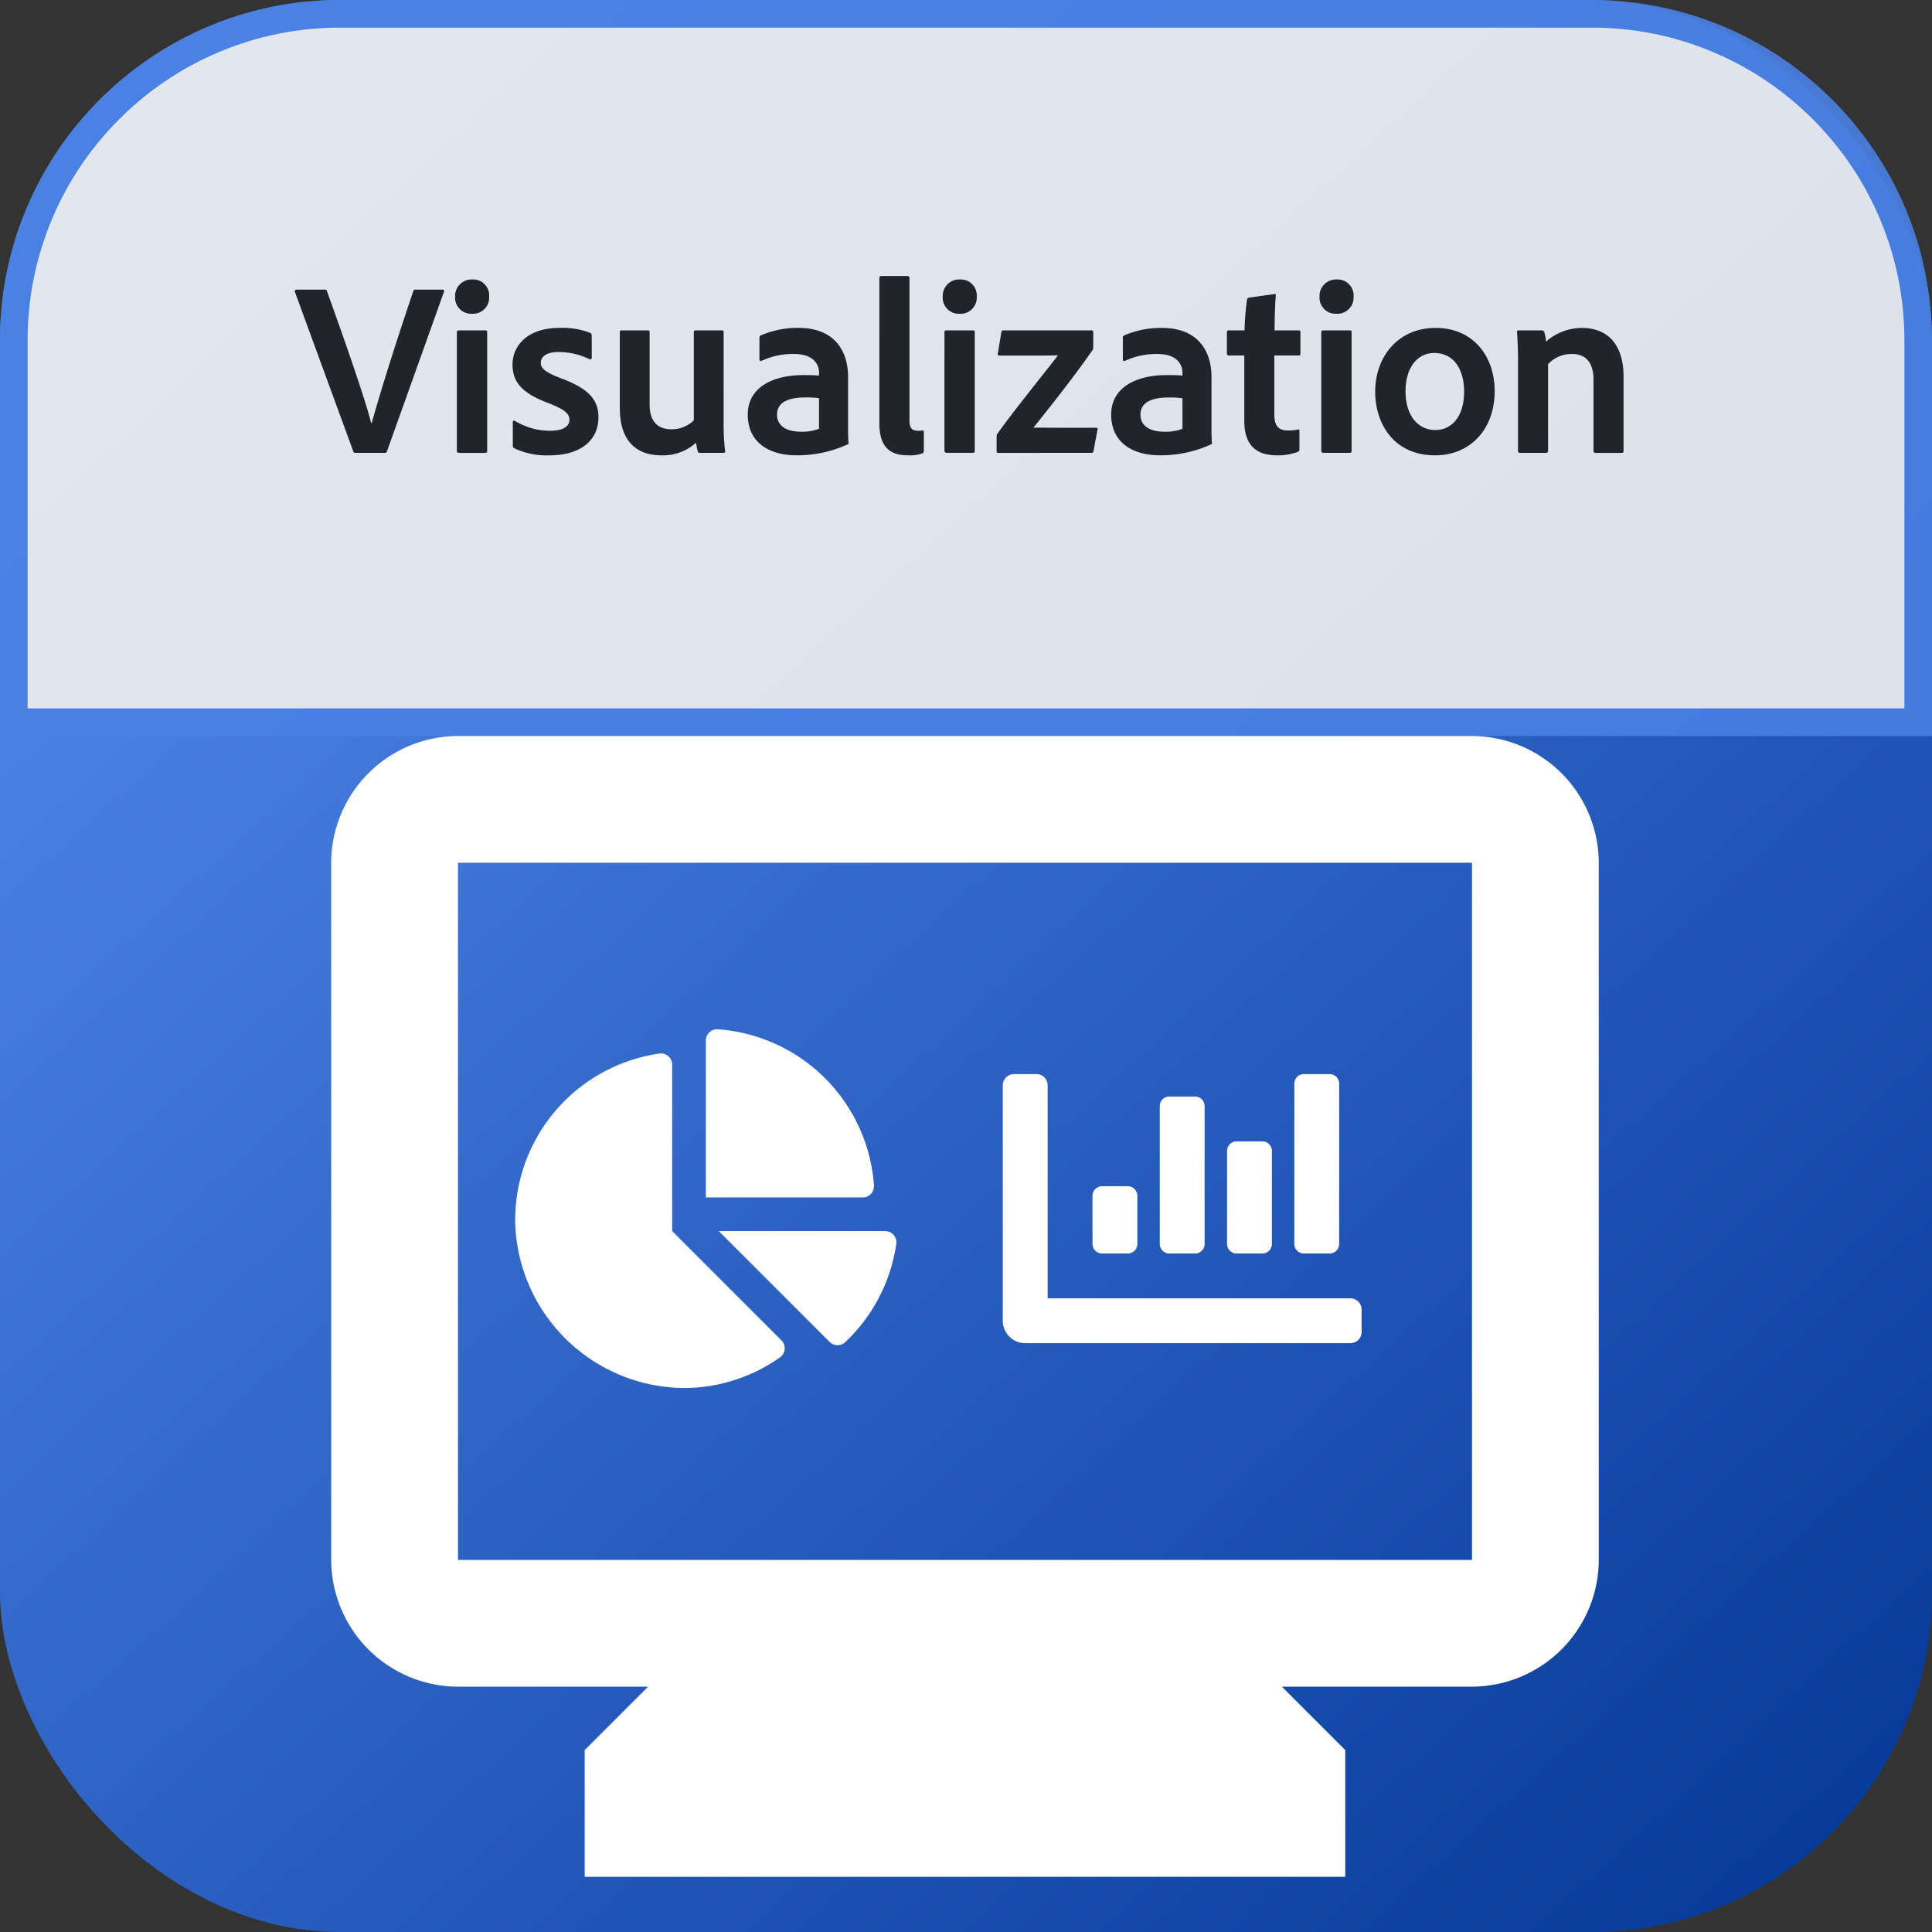 <svg xmlns="http://www.w3.org/2000/svg" xmlns:xlink="http://www.w3.org/1999/xlink" width="210" height="210" viewBox="0 0 210 210">
  <rect x="0" y="0" width="210" height="210" fill="#333333" stroke="none"/>
  <defs>
    <linearGradient id="linear-gradient" x1="0.102" y1="0.02" x2="0.946" y2="0.948" gradientUnits="objectBoundingBox">
      <stop offset="0" stop-color="#588ef0"/>
      <stop offset="1" stop-color="#063b9a"/>
    </linearGradient>
  </defs>
  <g id="Group_600" data-name="Group 600" transform="translate(620 -628)">
    <rect id="Rectangle_4" data-name="Rectangle 4" width="210" height="210" rx="37" transform="translate(-620 628)" fill="url(#linear-gradient)"/>
    <g id="Path_12" data-name="Path 12" transform="translate(-620 628)" fill="#efefef" opacity="0.903">
      <path d="M 208.5 78.5 L 1.5 78.5 L 1.5 37 C 1.5 32.207 2.438 27.558 4.289 23.182 C 6.077 18.955 8.637 15.158 11.898 11.898 C 15.158 8.637 18.955 6.077 23.182 4.289 C 27.558 2.438 32.207 1.5 37 1.5 L 173 1.5 C 177.793 1.5 182.442 2.438 186.818 4.289 C 191.045 6.077 194.842 8.637 198.102 11.898 C 201.363 15.158 203.923 18.955 205.711 23.182 C 207.562 27.558 208.5 32.207 208.5 37 L 208.5 78.5 Z" stroke="none"/>
      <path d="M 37 3 C 32.409 3 27.956 3.899 23.767 5.671 C 19.718 7.383 16.082 9.835 12.958 12.958 C 9.835 16.082 7.383 19.718 5.671 23.767 C 3.899 27.956 3 32.409 3 37 L 3 77 L 207 77 L 207 37 C 207 32.409 206.101 27.956 204.329 23.767 C 202.617 19.718 200.165 16.082 197.042 12.958 C 193.918 9.835 190.282 7.383 186.233 5.671 C 182.044 3.899 177.591 3 173 3 L 37 3 M 37 0 L 173 0 C 193.435 0 210 16.565 210 37 L 210 80 L 0 80 L 0 37 C 0 16.565 16.565 0 37 0 Z" stroke="none" fill="#4a80e2"/>
    </g>
    <path id="Path_10" data-name="Path 10" d="M8.343-3.24c-.486-2-2.241-7.236-4.806-14.337a.189.189,0,0,0-.216-.162H.216c-.162,0-.216.108-.162.243L6.4-.162A.239.239,0,0,0,6.669,0H9.8a.235.235,0,0,0,.27-.189L16.254-17.5c.054-.162-.027-.243-.162-.243H13.149c-.135,0-.189.054-.243.216C10.341-9.936,8.991-5.346,8.4-3.24Zm9.315,3c0,.162.081.243.27.243h2.781c.189,0,.243-.054.243-.216V-13.122c0-.162-.054-.189-.216-.189H17.874c-.135,0-.216.054-.216.189ZM19.305-15.12a1.757,1.757,0,0,0,1.863-1.863,1.736,1.736,0,0,0-1.836-1.863,1.786,1.786,0,0,0-1.863,1.863A1.75,1.75,0,0,0,19.305-15.12Zm12.771,4.941c.162.054.243-.027.243-.162v-2.376a.329.329,0,0,0-.162-.324,8.323,8.323,0,0,0-3.4-.54c-3.375,0-5.049,1.917-5.049,3.969,0,1.944,1.053,3.159,4,4.239,1.674.675,2.187,1.107,2.187,1.782,0,.7-.675,1.188-2.079,1.188a7.349,7.349,0,0,1-3.861-1.08.14.14,0,0,0-.216.135V-.783c0,.162.054.216.189.3A8.305,8.305,0,0,0,27.729.27c3.321,0,5.319-1.593,5.319-4.131,0-1.917-1.053-3.132-4.131-4.266C27.189-8.8,26.784-9.207,26.784-9.8c0-.567.486-1.161,1.917-1.161A7.679,7.679,0,0,1,32.076-10.179Zm14.58-2.943c0-.135-.027-.189-.189-.189H43.632c-.162,0-.216.054-.216.189v9.585a3.424,3.424,0,0,1-2.457.972c-1.62,0-2.349-1.026-2.349-2.7v-7.857c0-.135-.027-.189-.189-.189H35.586c-.162,0-.216.027-.216.189v8.235c0,3.78,1.971,5.157,4.536,5.157a5.336,5.336,0,0,0,3.753-1.377,5.856,5.856,0,0,0,.189.945c.027.108.081.162.27.162H46.6c.162,0,.243-.054.216-.189a23.97,23.97,0,0,1-.162-2.781Zm10.368,10.5a4.936,4.936,0,0,1-1.917.324c-1.944,0-2.646-.864-2.646-1.863,0-1.161.945-1.863,3.078-1.863a11.108,11.108,0,0,1,1.485.081Zm3.159-5.616c0-3-1.62-5.346-5.373-5.346a10.031,10.031,0,0,0-4.1.81.257.257,0,0,0-.162.27v2.349a.158.158,0,0,0,.216.162,8.032,8.032,0,0,1,3.537-.756c2.376,0,2.727,1.4,2.727,2.025V-8.4c-.243-.027-.864-.054-1.674-.054-3.51,0-6.075,1.431-6.075,4.293,0,3.051,2.349,4.428,5.292,4.428A13.132,13.132,0,0,0,60.183-.945c.054-.027.054-.054.054-.108-.054-.567-.054-1.107-.054-1.7Zm3.4,5.022c0,2.835,1.4,3.483,3.132,3.483A3.937,3.937,0,0,0,68.256.054c.135-.081.162-.108.162-.3V-2.268c0-.135-.027-.189-.108-.162A3.443,3.443,0,0,1,67.8-2.4c-.648,0-.945-.27-.945-1.107v-15.5c0-.135-.081-.216-.243-.216H63.828c-.162,0-.243.081-.243.216Zm7.074,2.97c0,.162.081.243.27.243H73.71c.189,0,.243-.054.243-.216V-13.122c0-.162-.054-.189-.216-.189H70.875c-.135,0-.216.054-.216.189ZM72.306-15.12a1.757,1.757,0,0,0,1.863-1.863,1.736,1.736,0,0,0-1.836-1.863,1.786,1.786,0,0,0-1.863,1.863A1.75,1.75,0,0,0,72.306-15.12ZM86.643,0a.206.206,0,0,0,.216-.189l.432-2.322c.054-.189-.027-.216-.162-.216h-3.7c-1.35,0-2.376-.027-3.105,0,.7-.891,4.185-5.184,6.372-8.37a.505.505,0,0,0,.135-.378v-1.674c-.027-.135-.054-.162-.189-.162H77.085c-.162,0-.216.054-.243.189l-.378,2.3c-.054.162,0,.243.189.243h3.78c1.161,0,2.052,0,2.565-.027-.81,1.107-4.86,6.075-6.588,8.532a.456.456,0,0,0-.081.27v1.62c0,.135.027.189.162.189Zm9.882-2.619a4.936,4.936,0,0,1-1.917.324c-1.944,0-2.646-.864-2.646-1.863,0-1.161.945-1.863,3.078-1.863a11.108,11.108,0,0,1,1.485.081Zm3.159-5.616c0-3-1.62-5.346-5.373-5.346a10.031,10.031,0,0,0-4.1.81.257.257,0,0,0-.162.27v2.349a.158.158,0,0,0,.216.162,8.032,8.032,0,0,1,3.537-.756c2.376,0,2.727,1.4,2.727,2.025V-8.4c-.243-.027-.864-.054-1.674-.054-3.51,0-6.075,1.431-6.075,4.293,0,3.051,2.349,4.428,5.292,4.428A13.132,13.132,0,0,0,99.684-.945c.054-.027.054-.054.054-.108-.054-.567-.054-1.107-.054-1.7Zm9.558,5.859c0-.162-.081-.189-.162-.162a4.576,4.576,0,0,1-1.026.108c-1.161,0-1.539-.567-1.539-1.755v-6.4h2.646c.135,0,.189-.054.189-.189v-2.349c0-.135-.054-.189-.189-.189h-2.619c0-1.323.054-2.916.135-3.807,0-.135-.054-.162-.189-.135l-2.727.378a.26.26,0,0,0-.216.243,28.5,28.5,0,0,0-.27,3.321h-1.7c-.162,0-.216.054-.216.216v2.268c0,.162.054.216.189.243h1.7v7.1c0,2.673,1.323,3.753,3.537,3.753a6.207,6.207,0,0,0,2.295-.378c.135-.054.162-.162.162-.324Zm2.376,2.133c0,.162.081.243.27.243h2.781c.189,0,.243-.054.243-.216V-13.122c0-.162-.054-.189-.216-.189h-2.862c-.135,0-.216.054-.216.189Zm1.647-14.877a1.757,1.757,0,0,0,1.863-1.863,1.736,1.736,0,0,0-1.836-1.863,1.786,1.786,0,0,0-1.863,1.863A1.75,1.75,0,0,0,113.265-15.12Zm10.773,1.539c-4.05,0-6.561,3.105-6.561,6.939,0,3.429,2,6.912,6.507,6.912,3.807,0,6.48-2.808,6.48-6.993C130.464-10.422,128.2-13.581,124.038-13.581Zm-.162,2.727c2.295,0,3.267,1.971,3.267,4.212,0,2.781-1.431,4.158-3.1,4.158-2.052,0-3.267-1.728-3.267-4.212C120.771-9.261,122.067-10.854,123.876-10.854ZM133-.216c0,.135.054.216.216.216h2.835a.2.2,0,0,0,.216-.216V-9.639a3.457,3.457,0,0,1,2.619-1.107c1.566,0,2.322,1.026,2.322,2.808v7.7a.215.215,0,0,0,.243.243h2.808c.135,0,.216-.054.216-.243V-8.235c0-4.32-2.484-5.346-4.509-5.346a5.952,5.952,0,0,0-3.915,1.485,5.879,5.879,0,0,0-.189-1.026c-.054-.135-.135-.189-.324-.189h-2.457c-.162,0-.189.054-.189.189.054.54.108,2,.108,2.916Z" transform="translate(-588 677.224)" fill="#212529"/>
    <path id="Path_8" data-name="Path 8" d="M40.2-12.187H22.128L34.165-.15a1.222,1.222,0,0,0,1.69.052,18.243,18.243,0,0,0,5.57-10.73A1.221,1.221,0,0,0,40.2-12.187ZM39-17.123a18.325,18.325,0,0,0-17-17,1.226,1.226,0,0,0-1.28,1.234v17.044H37.764A1.225,1.225,0,0,0,39-17.123ZM17.062-12.187V-30.262A1.221,1.221,0,0,0,15.7-31.486,18.268,18.268,0,0,0,.011-12.769a18.507,18.507,0,0,0,18.5,17.642,18.14,18.14,0,0,0,10.3-3.354,1.21,1.21,0,0,0,.12-1.834Z" transform="translate(-564 774)" fill="#fff"/>
    <path id="Path_9" data-name="Path 9" d="M25.35-9.75h2.925a1.049,1.049,0,0,0,.975-.975V-20.962a1.049,1.049,0,0,0-.975-.975H25.35a1.049,1.049,0,0,0-.975.975v10.238A1.049,1.049,0,0,0,25.35-9.75Zm7.312,0h2.925a1.049,1.049,0,0,0,.975-.975v-17.55a1.049,1.049,0,0,0-.975-.975H32.662a1.049,1.049,0,0,0-.975.975v17.55A1.049,1.049,0,0,0,32.662-9.75Zm-21.937,0H13.65a1.049,1.049,0,0,0,.975-.975v-5.363a1.049,1.049,0,0,0-.975-.975H10.725a1.049,1.049,0,0,0-.975.975v5.363A1.049,1.049,0,0,0,10.725-9.75Zm7.312,0h2.925a1.049,1.049,0,0,0,.975-.975V-25.837a1.049,1.049,0,0,0-.975-.975H18.037a1.049,1.049,0,0,0-.975.975v15.112A1.049,1.049,0,0,0,18.037-9.75ZM37.781-4.875H4.875V-28.031A1.218,1.218,0,0,0,3.656-29.25H1.219A1.218,1.218,0,0,0,0-28.031V-2.437A2.438,2.438,0,0,0,2.437,0H37.781A1.218,1.218,0,0,0,39-1.219V-3.656A1.218,1.218,0,0,0,37.781-4.875Z" transform="translate(-511 774)" fill="#fff"/>
    <path id="monitor-24px_1_" data-name="monitor-24px (1)" d="M126,3H15.778A13.818,13.818,0,0,0,2,16.778V92.556a13.818,13.818,0,0,0,13.778,13.778H36.444l-6.889,6.889V127h82.667V113.222l-6.889-6.889H126a13.818,13.818,0,0,0,13.778-13.778V16.778A13.818,13.818,0,0,0,126,3Zm0,89.556H15.778V16.778H126Z" transform="translate(-586 705)" fill="#fff"/>
  </g>
</svg>
